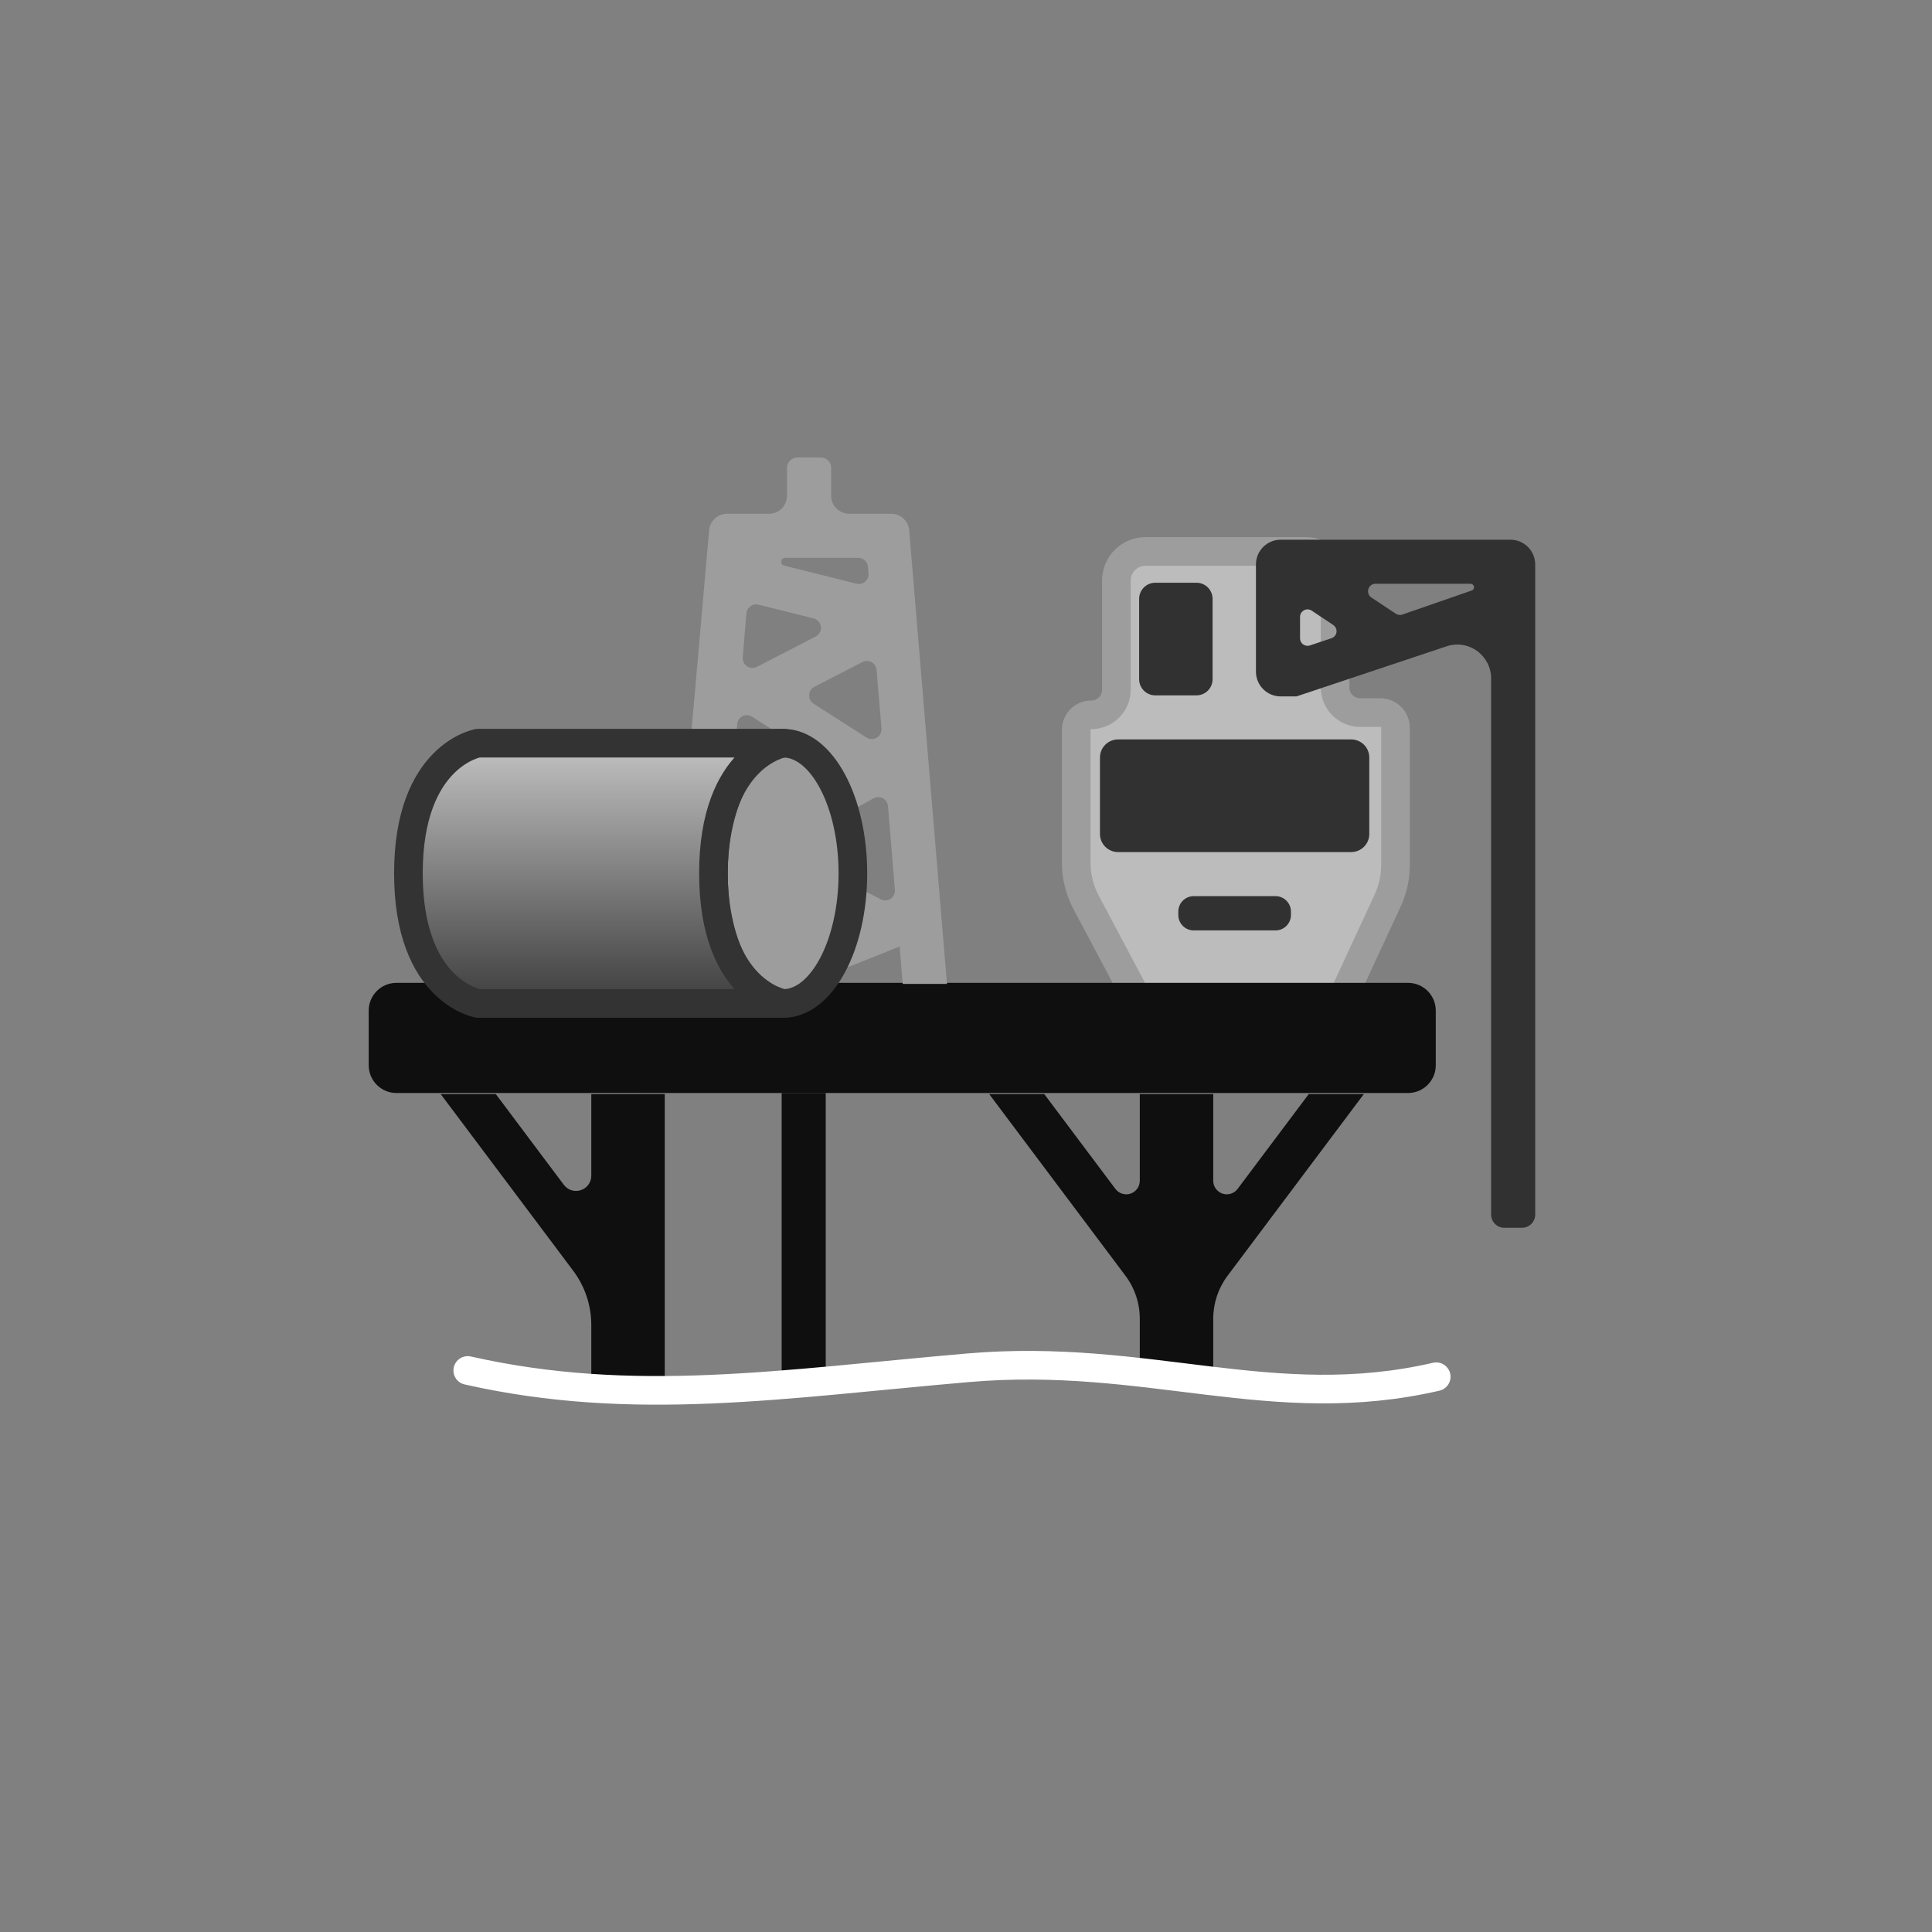 <?xml version="1.0" encoding="UTF-8" standalone="no"?>
<!DOCTYPE svg PUBLIC "-//W3C//DTD SVG 1.1//EN" "http://www.w3.org/Graphics/SVG/1.1/DTD/svg11.dtd">
<svg width="100%" height="100%" viewBox="0 0 101 101" version="1.1" xmlns="http://www.w3.org/2000/svg" xmlns:xlink="http://www.w3.org/1999/xlink" xml:space="preserve" xmlns:serif="http://www.serif.com/" style="fill-rule:evenodd;clip-rule:evenodd;stroke-linecap:round;stroke-linejoin:round;stroke-miterlimit:1.5;">
    <rect x="0" y="0" width="101" height="101" fill="#808080" stroke="none"/>
    <g transform="matrix(1,0,0,1,-250,-705)">
        <g id="hex_offshoreoil" transform="matrix(1,0,0,1,-3343.02,-166.519)">
            <rect x="3593.67" y="872" width="100" height="100" style="fill:none;"/>
            <g transform="matrix(0.128,0,0,0.128,3610.83,888.543)">
                <g transform="matrix(1,0,0,1,0,-15.591)">
                    <path d="M198.102,443.854L180.102,447.214L180.102,329L198.102,329L198.102,443.854Z" style="fill:rgb(15,15,15);"/>
                </g>
                <g transform="matrix(7.796,0,0,7.796,-3986.7,-6879.89)">
                    <path d="M524.507,934.846C524.507,933.82 524.174,932.822 523.558,932.001C521.461,929.205 516.617,922.747 516.617,922.747L519.504,922.747C519.504,922.747 521.592,925.531 523.07,927.502C523.276,927.777 523.635,927.889 523.961,927.78C524.287,927.672 524.507,927.367 524.507,927.023L524.507,922.749C524.507,922.747 528.355,922.747 528.355,922.747L528.355,938.134L524.507,937.911L524.507,934.846Z" style="fill:rgb(15,15,15);"/>
                </g>
                <g transform="matrix(7.796,0,0,7.796,-3986.7,-6879.89)">
                    <path d="M553.241,934.513C553.241,933.703 552.978,932.915 552.492,932.267C550.524,929.642 545.352,922.747 545.352,922.747L548.238,922.747C548.238,922.747 550.482,925.738 551.964,927.714C552.147,927.959 552.466,928.058 552.756,927.962C553.046,927.865 553.241,927.594 553.241,927.289L553.241,922.747L557.089,922.747L557.089,927.289C557.089,927.594 557.285,927.865 557.574,927.962C557.864,928.058 558.183,927.959 558.366,927.714C559.849,925.738 562.092,922.747 562.092,922.747L564.978,922.747C564.978,922.747 559.807,929.642 557.838,932.267C557.352,932.915 557.089,933.703 557.089,934.513C557.089,935.416 557.089,936.643 557.089,937.609C554.918,937.126 553.241,937.058 553.241,937.058L553.241,934.513Z" style="fill:rgb(15,15,15);"/>
                </g>
                <g transform="matrix(7.796,0,0,7.796,-3986.7,-6879.89)">
                    <path d="M553.241,918C553.241,918 551.362,914.46 550.427,912.699C550.088,912.06 549.911,911.348 549.911,910.626C549.911,908.815 549.911,905.25 549.911,903.667C549.911,903.458 549.994,903.257 550.142,903.109C550.29,902.961 550.491,902.878 550.7,902.878C550.7,902.878 550.7,902.878 550.701,902.878C551.426,902.878 552.015,902.29 552.015,901.564C552.015,900.023 552.015,897.473 552.015,895.845C552.015,895.439 552.176,895.051 552.462,894.764C552.749,894.478 553.137,894.317 553.543,894.317C555.735,894.317 559.752,894.317 561.945,894.317C562.789,894.317 563.473,895.001 563.473,895.845C563.473,897.443 563.473,899.927 563.473,901.443C563.473,902.171 564.063,902.761 564.791,902.761C565.149,902.761 565.525,902.761 565.843,902.761C566.054,902.761 566.256,902.845 566.404,902.994C566.553,903.142 566.637,903.344 566.637,903.555C566.637,905.197 566.637,908.964 566.637,910.751C566.637,911.394 566.497,912.028 566.226,912.611C565.424,914.34 563.727,918 563.727,918L553.241,918Z" style="fill:rgb(188,188,188);stroke:rgb(157,157,157);stroke-width:1.5px;"/>
                </g>
                <g transform="matrix(1.095,0,0,0.978,-30.279,9.244)">
                    <path d="M48.443,265C42.732,265 38.102,270.182 38.102,276.574C38.102,283.562 38.102,292.438 38.102,299.426C38.102,305.818 42.732,311 48.443,311C104.334,311 369.87,311 425.761,311C431.472,311 436.102,305.818 436.102,299.426C436.102,292.438 436.102,283.562 436.102,276.574C436.102,270.182 431.472,265 425.761,265C369.87,265 104.334,265 48.443,265Z" style="fill:rgb(15,15,15);"/>
                </g>
                <path d="M348.405,233C346.734,233 345.13,233.664 343.948,234.846C342.766,236.028 342.102,237.631 342.102,239.303C342.102,239.766 342.102,240.234 342.102,240.697C342.102,242.369 342.766,243.972 343.948,245.154C345.13,246.336 346.734,247 348.405,247C357.188,247 373.016,247 381.799,247C383.47,247 385.074,246.336 386.256,245.154C387.438,243.972 388.102,242.369 388.102,240.697C388.102,240.234 388.102,239.766 388.102,239.303C388.102,237.631 387.438,236.028 386.256,234.846C385.074,233.664 383.47,233 381.799,233C373.016,233 357.188,233 348.405,233Z" style="fill:rgb(49,49,49);"/>
                <path d="M317.494,169C313.412,169 310.102,172.309 310.102,176.392C310.102,184.97 310.102,199.03 310.102,207.608C310.102,211.691 313.412,215 317.494,215C337.524,215 392.68,215 412.71,215C416.792,215 420.102,211.691 420.102,207.608C420.102,199.03 420.102,184.97 420.102,176.392C420.102,172.309 416.792,169 412.71,169C392.68,169 337.524,169 317.494,169Z" style="fill:rgb(49,49,49);"/>
                <path d="M332.699,105C330.95,105 329.272,105.695 328.034,106.932C326.797,108.17 326.102,109.848 326.102,111.597C326.102,120.337 326.102,135.663 326.102,144.403C326.102,146.152 326.797,147.83 328.034,149.068C329.272,150.305 330.95,151 332.699,151C337.69,151 344.514,151 349.505,151C351.254,151 352.932,150.305 354.17,149.068C355.407,147.83 356.102,146.152 356.102,144.403C356.102,135.663 356.102,120.337 356.102,111.597C356.102,109.848 355.407,108.17 354.17,106.932C352.932,105.695 351.254,105 349.505,105C344.514,105 337.69,105 332.699,105Z" style="fill:rgb(49,49,49);"/>
                <g transform="matrix(7.796,0,0,7.796,-28143.1,-6926.66)">
                    <path d="M3659.19,899.703C3658.47,899.703 3657.89,900.283 3657.89,900.999C3657.89,902.536 3657.89,905.081 3657.89,906.617C3657.89,907.333 3658.47,907.913 3659.19,907.913C3659.63,907.913 3660.01,907.913 3660.01,907.913C3660.01,907.913 3664.87,906.29 3667.88,905.287C3668.42,905.107 3669.01,905.197 3669.47,905.529C3669.93,905.861 3670.21,906.394 3670.21,906.962C3670.21,913.537 3670.21,931.325 3670.21,935.057C3670.21,935.439 3670.52,935.75 3670.9,935.75C3671.19,935.75 3671.53,935.75 3671.83,935.75C3672.21,935.75 3672.52,935.439 3672.52,935.057C3672.52,930.679 3672.52,906.847 3672.52,900.999C3672.52,900.655 3672.38,900.326 3672.14,900.083C3671.89,899.84 3671.57,899.703 3671.22,899.703C3668.45,899.703 3661.96,899.703 3659.19,899.703ZM3660.2,903.744C3660.2,903.6 3660.28,903.468 3660.41,903.4C3660.53,903.332 3660.69,903.339 3660.81,903.419C3661.15,903.649 3661.58,903.936 3661.94,904.171C3662.06,904.254 3662.13,904.4 3662.11,904.548C3662.09,904.695 3661.99,904.819 3661.84,904.866C3661.48,904.988 3661.04,905.132 3660.72,905.242C3660.6,905.282 3660.47,905.262 3660.36,905.188C3660.26,905.115 3660.2,904.997 3660.2,904.872C3660.2,904.539 3660.2,904.107 3660.2,903.744ZM3664.15,902.012C3663.98,902.012 3663.83,902.125 3663.78,902.289C3663.73,902.454 3663.79,902.631 3663.93,902.727C3664.43,903.055 3664.95,903.409 3665.22,903.581C3665.32,903.649 3665.44,903.665 3665.56,903.625C3666.15,903.422 3668.01,902.775 3669.19,902.365C3669.28,902.336 3669.33,902.251 3669.31,902.163C3669.3,902.076 3669.22,902.012 3669.13,902.012C3667.81,902.012 3665.56,902.012 3664.15,902.012Z" style="fill:rgb(49,49,49);"/>
                </g>
                <g transform="matrix(7.796,0,0,7.796,-28142.6,-6905.25)">
                    <path d="M3633.8,892.648C3633.66,892.648 3633.52,892.705 3633.42,892.806C3633.32,892.908 3633.26,893.045 3633.26,893.188C3633.26,893.597 3633.26,894.169 3633.26,894.653C3633.26,895.175 3632.84,895.598 3632.32,895.598C3631.65,895.598 3630.76,895.598 3630.12,895.598C3629.63,895.598 3629.22,895.973 3629.18,896.461C3628.79,900.853 3627.06,920.534 3627.06,920.534L3630.2,912.018C3630.2,912.018 3630.51,908.321 3630.65,906.616C3630.66,906.437 3630.77,906.28 3630.93,906.201C3631.09,906.122 3631.28,906.132 3631.43,906.229C3632.39,906.839 3634.07,907.915 3635.03,908.529C3635.18,908.626 3635.27,908.796 3635.26,908.977C3635.26,909.157 3635.16,909.32 3635,909.406C3633.68,910.121 3631.06,911.552 3630.37,911.926C3630.26,911.985 3630.18,912.082 3630.13,912.198C3629.68,913.426 3627.06,920.534 3627.06,920.534C3627.06,920.534 3628.54,919.956 3629.19,919.704C3629.37,919.633 3629.49,919.467 3629.51,919.274C3629.59,918.435 3629.79,916.123 3629.9,914.917C3629.92,914.748 3630.01,914.597 3630.16,914.515C3630.31,914.434 3630.49,914.431 3630.64,914.509C3631.65,915.031 3633.57,916.02 3634.74,916.627C3634.92,916.718 3635.03,916.906 3635.02,917.106C3635.01,917.306 3634.88,917.482 3634.7,917.554C3632.38,918.457 3627.06,920.534 3627.06,920.534L3634.26,920.228L3639.16,918.267L3639.32,920.228L3641.64,920.228C3641.64,920.228 3640.02,900.833 3639.66,896.465C3639.62,895.975 3639.21,895.598 3638.72,895.598C3638.07,895.598 3637.18,895.598 3636.52,895.598C3636.27,895.598 3636.03,895.499 3635.85,895.322C3635.67,895.144 3635.57,894.904 3635.57,894.653C3635.57,894.169 3635.57,893.597 3635.57,893.188C3635.57,893.045 3635.52,892.908 3635.41,892.806C3635.31,892.705 3635.18,892.648 3635.03,892.648C3634.66,892.648 3634.17,892.648 3633.8,892.648ZM3637.79,910.507C3637.94,910.424 3638.12,910.423 3638.28,910.504C3638.43,910.586 3638.53,910.739 3638.55,910.911C3638.64,912.037 3638.81,914.105 3638.91,915.3C3638.93,915.485 3638.84,915.663 3638.69,915.766C3638.53,915.869 3638.33,915.88 3638.17,915.795C3637.04,915.212 3635.01,914.167 3633.87,913.577C3633.7,913.49 3633.6,913.319 3633.59,913.131C3633.59,912.943 3633.69,912.768 3633.86,912.677C3634.93,912.083 3636.79,911.06 3637.79,910.507ZM3637.21,903.365C3637.36,903.287 3637.54,903.29 3637.69,903.372C3637.84,903.455 3637.94,903.606 3637.95,903.776C3638.02,904.603 3638.13,905.93 3638.21,906.85C3638.22,907.043 3638.13,907.228 3637.96,907.329C3637.8,907.429 3637.59,907.426 3637.42,907.321C3636.61,906.803 3635.42,906.038 3634.65,905.547C3634.5,905.448 3634.41,905.276 3634.42,905.094C3634.42,904.912 3634.53,904.748 3634.69,904.664C3635.43,904.285 3636.51,903.725 3637.21,903.365ZM3631.13,900.81C3631.15,900.661 3631.22,900.525 3631.35,900.438C3631.47,900.351 3631.62,900.322 3631.76,900.358C3632.48,900.537 3633.71,900.844 3634.66,901.081C3634.86,901.132 3635.01,901.306 3635.04,901.516C3635.06,901.727 3634.95,901.931 3634.76,902.028C3633.82,902.518 3632.52,903.189 3631.68,903.619C3631.52,903.704 3631.32,903.693 3631.17,903.59C3631.01,903.487 3630.93,903.308 3630.94,903.124C3631,902.406 3631.08,901.43 3631.13,900.81ZM3633.11,898.315C3633.01,898.289 3632.94,898.192 3632.96,898.089C3632.97,897.985 3633.06,897.907 3633.16,897.907C3634.46,897.907 3636.18,897.907 3636.99,897.907C3637.26,897.907 3637.48,898.11 3637.5,898.375C3637.51,898.485 3637.52,898.606 3637.53,898.724C3637.54,898.888 3637.48,899.049 3637.35,899.155C3637.23,899.262 3637.06,899.301 3636.9,899.261C3635.98,899.033 3634.35,898.624 3633.11,898.315Z" style="fill:rgb(157,157,157);"/>
                </g>
                <g transform="matrix(1,0,0,1,0.366,27.015)">
                    <g transform="matrix(7.796,0,0,7.796,-3966.82,-6877.5)">
                        <ellipse cx="531.961" cy="907.41" rx="3.653" ry="6.818" style="fill:rgb(157,157,157);stroke:rgb(51,51,51);stroke-width:1.5px;"/>
                    </g>
                    <g transform="matrix(7.796,0,0,7.796,-3986.7,-6879.89)">
                        <path d="M518.532,914.534C518.532,914.534 514.879,913.921 514.879,907.716C514.879,901.511 518.532,900.898 518.532,900.898L534.512,900.898C534.512,900.898 530.859,901.488 530.859,907.716C530.859,913.944 534.512,914.534 534.512,914.534L518.532,914.534Z" style="fill:url(#_Linear1);stroke:rgb(51,51,51);stroke-width:1.5px;"/>
                    </g>
                </g>
                <g transform="matrix(7.796,0,0,7.796,-3986.67,-6881.2)">
                    <path d="M518.031,937.394C526.739,939.361 534.517,938.092 544.248,937.252C553.655,936.441 560.207,939.698 568.767,937.722" style="fill:none;stroke:white;stroke-width:1.5px;"/>
                </g>
            </g>
        </g>
    </g>
    <defs>
        <linearGradient id="_Linear1" x1="0" y1="0" x2="1" y2="0" gradientUnits="userSpaceOnUse" gradientTransform="matrix(-1.13699e-13,13.943,-9.902,-8.07462e-14,524.695,900.591)"><stop offset="0" style="stop-color:rgb(197,197,197);stop-opacity:1"/><stop offset="1" style="stop-color:rgb(62,62,62);stop-opacity:1"/></linearGradient>
    </defs>
</svg>
